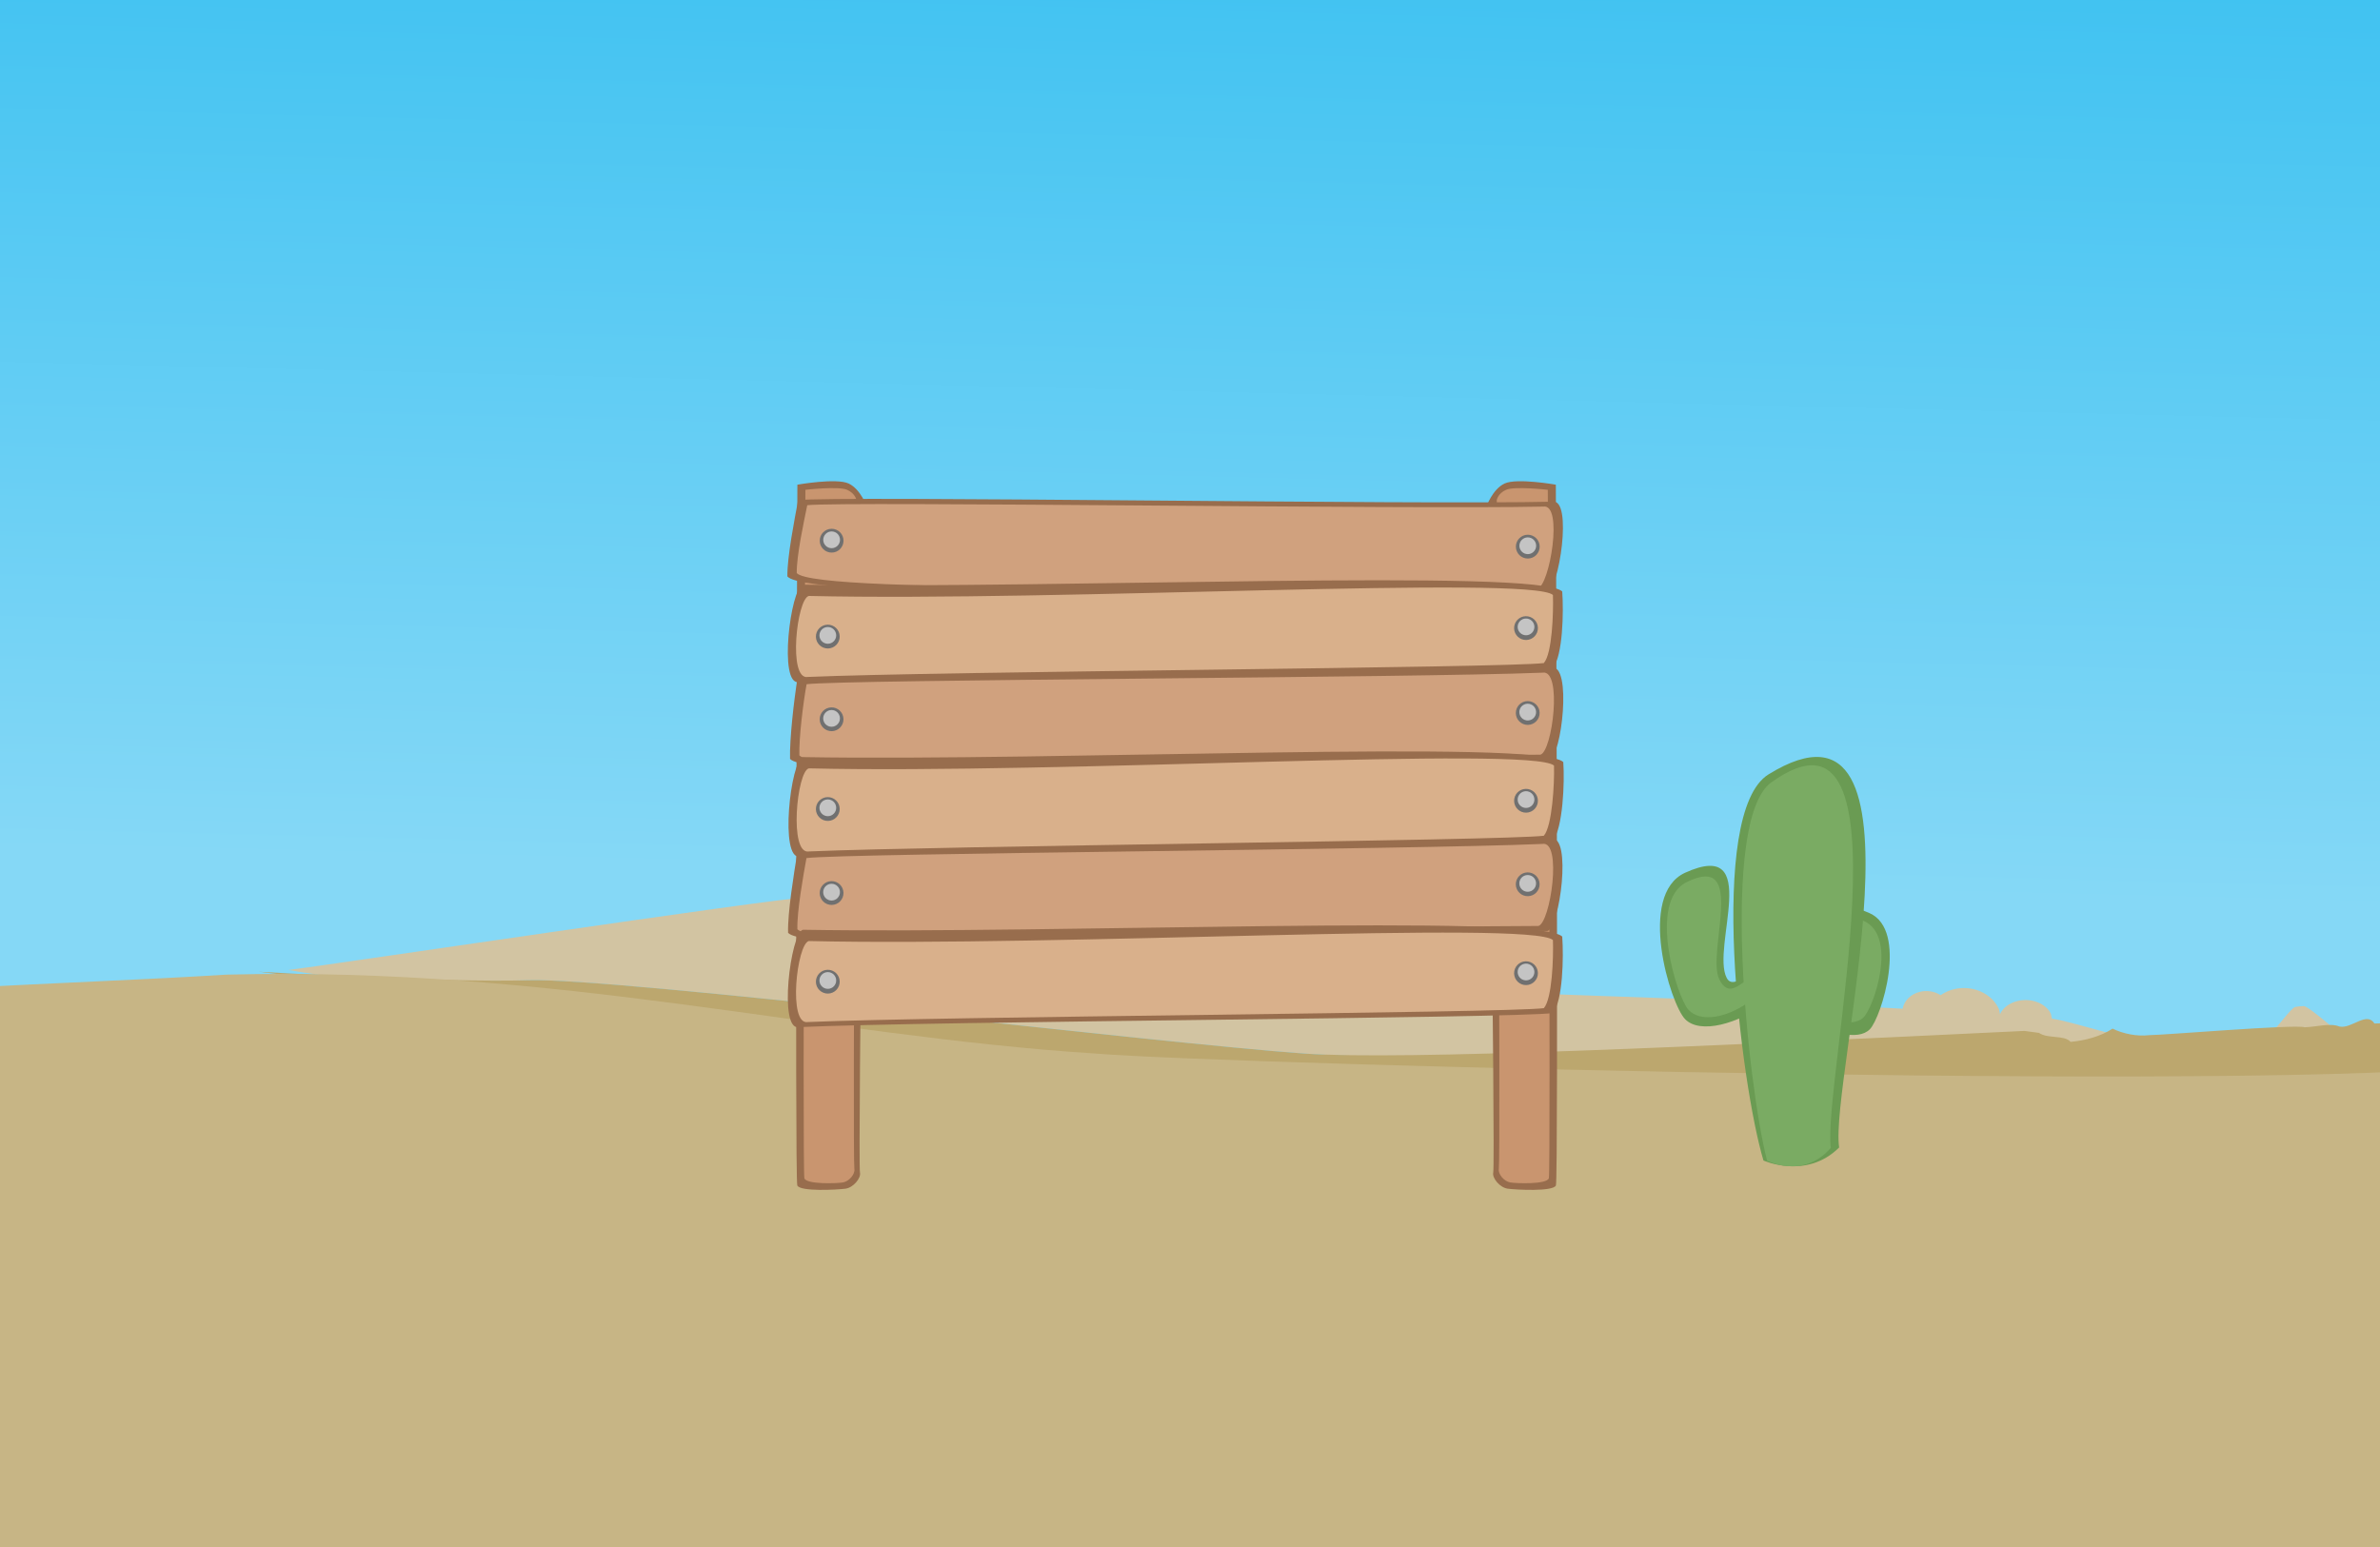 <?xml version="1.0" encoding="UTF-8" standalone="no"?>
<!-- Created with Inkscape (http://www.inkscape.org/) -->

<svg
   xmlns:dc="http://purl.org/dc/elements/1.1/"
   xmlns:cc="http://creativecommons.org/ns#"
   xmlns:rdf="http://www.w3.org/1999/02/22-rdf-syntax-ns#"
   xmlns:svg="http://www.w3.org/2000/svg"
   xmlns="http://www.w3.org/2000/svg"
   xmlns:xlink="http://www.w3.org/1999/xlink"
   xmlns:sodipodi="http://sodipodi.sourceforge.net/DTD/sodipodi-0.dtd"
   xmlns:inkscape="http://www.inkscape.org/namespaces/inkscape"
   id="svg2440"
   sodipodi:version="0.32"
   inkscape:version="0.92.4 (5da689c313, 2019-01-14)"
   width="800"
   height="520"
   version="1.0"
   sodipodi:docname="target_background.svg"
   inkscape:output_extension="org.inkscape.output.svg.inkscape">
  <sodipodi:namedview
     inkscape:window-height="1051"
     inkscape:window-width="1884"
     inkscape:pageshadow="2"
     inkscape:pageopacity="0.0"
     guidetolerance="10.0"
     gridtolerance="10.0"
     objecttolerance="10.0"
     borderopacity="1.0"
     bordercolor="#666666"
     pagecolor="#ffffff"
     id="base"
     showgrid="false"
     showguides="true"
     inkscape:guide-bbox="true"
     inkscape:zoom="1.0098262"
     inkscape:cx="243.05834"
     inkscape:cy="172.06143"
     inkscape:window-x="0"
     inkscape:window-y="0"
     inkscape:current-layer="layer3"
     borderlayer="true"
     inkscape:showpageshadow="false"
     inkscape:window-maximized="1"
     inkscape:snap-global="false" />
  <defs
     id="defs2443">
    <linearGradient
       gradientTransform="translate(0,-532.362)"
       inkscape:collect="always"
       xlink:href="#linearGradient10146"
       id="linearGradient10152"
       x1="550.533"
       y1="503.849"
       x2="542.452"
       y2="831.139"
       gradientUnits="userSpaceOnUse" />
    <linearGradient
       inkscape:collect="always"
       id="linearGradient10146">
      <stop
         style="stop-color:#3cc1f1;stop-opacity:1"
         offset="0"
         id="stop10148" />
      <stop
         style="stop-color:#85d8f6;stop-opacity:1"
         offset="1"
         id="stop10150" />
    </linearGradient>
  </defs>
  <g
     inkscape:groupmode="layer"
     id="layer3"
     inkscape:label="Layer 3"
     style="display:inline">
    <rect
       style="color:#000000;display:inline;overflow:visible;visibility:visible;opacity:1;fill:url(#linearGradient10152);fill-opacity:1;fill-rule:nonzero;stroke:none;stroke-width:0.5;stroke-linecap:round;stroke-linejoin:round;stroke-miterlimit:4;stroke-dasharray:none;stroke-dashoffset:0;stroke-opacity:1;marker:none;enable-background:accumulate"
       id="rect9560"
       width="887.924"
       height="442.447"
       x="-64.65"
       y="-36.594"
       ry="5.975" />
    <path
       style="fill:#d2c4a2;fill-opacity:1;fill-rule:evenodd;stroke:none;stroke-width:1px;stroke-linecap:butt;stroke-linejoin:miter;stroke-opacity:1"
       d="m 269.711,301.807 c -8.081,0 -163.645,23.234 -172.736,24.244 26.52,4.809 53.84,4.091 80.785,3.436 28.758,-0.894 212.03,21.285 260.855,24.66 31.606,2.185 186.962,5.508 293.249,-0.89 -4.992,-0.444 -37.112,-10.433 -42.118,-10.832 l -0.402,-1.709 c -1.668,-3.42 -6.414,-5.286 -10.943,-4.303 -2.857,0.622 -5.144,2.289 -6.127,4.467 l -0.332,-1.596 c -2.316,-5.374 -8.906,-8.307 -15.197,-6.764 -1.613,0.398 -3.119,1.075 -4.432,1.99 -2.002,-1.297 -4.575,-1.713 -6.975,-1.129 -3.032,0.744 -5.295,2.961 -5.797,5.682 -74.611,-4.172 -142.758,-4.788 -172.85,-7.961 -21.94,-2.314 -50.509,-9.092 -58.59,-9.092 -8.081,0 -30.304,9.092 -38.385,4.041 -8.081,-5.051 -25.255,-6.06 -33.336,-7.07 -8.081,-1.01 -58.589,-17.174 -66.67,-17.174 z m 504.609,36.373 c -0.943,0.024 -1.879,0.121 -2.789,0.289 -1.382,0.261 -6.149,7.12 -7.31,7.685 4.03,-0.268 16.413,-0.628 20.25,-0.89 4.222,4.425 -8.261,-7.129 -10.152,-7.084 z"
       id="path9491-4"
       inkscape:connector-curvature="0"
       sodipodi:nodetypes="sccsccccccccccssscsccccc" />
    <path
       style="fill:#bca76e;fill-opacity:1;fill-rule:evenodd;stroke:none;stroke-width:0.995px;stroke-linecap:butt;stroke-linejoin:miter;stroke-opacity:1"
       d="m 86.898,326.625 c 0,0 82.619,10.457 103.445,9.418 20.826,-1.039 136.618,19.901 183.789,23.719 47.171,3.818 430.854,11.74 465.922,0.08 35.068,-11.66 12.529,-15.508 12.529,-15.508 l -11.883,-4.953 c -5.184,0.455 -11.682,0.944 -18.836,1.447 -1.386,0.342 -2.733,0.747 -3.934,1.434 -2.234,1.244 -4.476,2.454 -7.123,1.965 -4.203,-1.49 -8.724,-0.098 -12.684,-0.207 -2.647,-4.157 -7.705,1.913 -11.742,1.035 -3.295,-1.297 -7.56,0.138 -11.75,0.242 -3.042,-1.067 -47.984,2.68 -52.125,2.648 -4.161,0.498 -8.793,-0.436 -12.4,-2.188 -4.011,2.64 -9.255,4.001 -14.107,4.455 -2.158,-2.427 -7.55,-0.939 -10.65,-3.029 -1.623,-0.209 -3.245,-0.424 -4.863,-0.658 -109.142,5.232 -208.769,9.909 -241.871,7.621 C 389.79,350.772 206.518,328.592 177.76,329.486 149.002,330.381 86.898,326.625 86.898,326.625 Z"
       id="path10288"
       inkscape:connector-curvature="0"
       sodipodi:nodetypes="ccsscccccccccccccscc" />
    <path
       style="fill:#c7b585;fill-opacity:1;fill-rule:evenodd;stroke:none;stroke-width:1px;stroke-linecap:butt;stroke-linejoin:miter;stroke-opacity:1"
       d="m -67.68,339.184 -1.01,222.232 903.076,-6.061 c 0,0 9.78,-141.355 6.115,-198.386 -46.917,10.736 -425.678,0.937 -471.971,-2.81 -93.792,-6.01 -180.448,-29.402 -292.526,-26.545 -54.342,3.417 -128.794,4.485 -143.685,11.568 z"
       id="path9491"
       inkscape:connector-curvature="0"
       sodipodi:nodetypes="ccccccc" />
  </g>
  <g
     inkscape:groupmode="layer"
     id="layer2"
     inkscape:label="Layer 2"
     style="display:inline">
    <path
       style="fill:#986d4d;fill-opacity:1;stroke:none;stroke-width:1.143px;stroke-linecap:butt;stroke-linejoin:miter;stroke-opacity:1"
       d="m 291.385,170.361 c 0,0 -2.02,-5.886 -6.114,-7.827 -4.093,-1.94 -17.245,0.386 -17.245,0.386 0,0 -0.917,233.388 -0.025,235.542 0.893,2.154 13.517,1.454 16.195,1.095 2.678,-0.359 5.278,-3.611 4.875,-5.376 -0.787,-3.447 2.161,-221.844 2.314,-223.819 z"
       id="path1371-6-1"
       inkscape:connector-curvature="0"
       sodipodi:nodetypes="czccsscc" />
    <path
       style="fill:#c9956f;fill-opacity:1;stroke:none;stroke-width:1px;stroke-linecap:butt;stroke-linejoin:miter;stroke-opacity:1"
       d="m 287.884,168.136 c 0,0 -0.302,-2.232 -3.151,-3.501 -2.849,-1.269 -14.005,0 -14.005,0 0,0 -1.05,229.324 -0.35,231.425 0.7,2.101 10.854,1.751 12.954,1.4 2.101,-0.35 4.167,-2.83 3.851,-4.551 -0.617,-3.362 0.581,-222.846 0.7,-224.773 z"
       id="path1371-2"
       inkscape:connector-curvature="0"
       sodipodi:nodetypes="czccssc" />
    <path
       style="fill:#986d4d;fill-opacity:1;stroke:none;stroke-width:1.143px;stroke-linecap:butt;stroke-linejoin:miter;stroke-opacity:1"
       d="m 499.611,170.361 c 0,0 2.02,-5.886 6.114,-7.827 4.093,-1.94 17.245,0.386 17.245,0.386 0,0 0.917,233.388 0.025,235.542 -0.893,2.154 -13.517,1.454 -16.195,1.095 -2.678,-0.359 -5.278,-3.611 -4.875,-5.376 0.787,-3.447 -2.161,-221.844 -2.314,-223.819 z"
       id="path1371-6"
       inkscape:connector-curvature="0"
       sodipodi:nodetypes="czccsscc" />
    <path
       style="fill:#c9956f;fill-opacity:1;stroke:none;stroke-width:1px;stroke-linecap:butt;stroke-linejoin:miter;stroke-opacity:1"
       d="m 503.113,168.136 c 0,0 0.302,-2.232 3.151,-3.501 2.849,-1.269 14.005,0 14.005,0 0,0 1.05,229.324 0.35,231.425 -0.7,2.101 -10.854,1.751 -12.954,1.4 -2.101,-0.35 -4.167,-2.83 -3.851,-4.551 0.617,-3.362 -0.581,-222.846 -0.7,-224.773 z"
       id="path1371"
       inkscape:connector-curvature="0"
       sodipodi:nodetypes="czccssc" />
    <path
       style="fill:#986d4d;fill-opacity:1;stroke:none;stroke-width:1.073px;stroke-linecap:butt;stroke-linejoin:miter;stroke-opacity:1"
       d="m 268.28,168.111 c -1.206,6.505 -3.689,18.962 -3.618,25.64 6.94,8.367 167.385,3.882 255.177,5.823 4.169,-0.991 8.952,-32.167 1.986,-30.939 -44.323,1.097 -240.919,-2.046 -253.545,-0.524 z"
       id="path1166-3"
       inkscape:connector-curvature="0"
       sodipodi:nodetypes="ccccc" />
    <path
       style="fill:#d0a17e;fill-opacity:1;stroke:none;stroke-width:1px;stroke-linecap:butt;stroke-linejoin:miter;stroke-opacity:1"
       d="m 271.344,169.815 c -1.177,5.791 -3.6,16.88 -3.531,22.825 6.772,7.448 163.339,3.456 249.009,5.184 4.068,-0.882 8.736,-28.635 1.938,-27.542 -43.251,0.977 -235.095,-1.821 -247.416,-0.466 z"
       id="path1166"
       inkscape:connector-curvature="0"
       sodipodi:nodetypes="ccccc" />
    <circle
       style="opacity:1;vector-effect:none;fill:#707070;fill-opacity:1;stroke:none;stroke-width:1.203;stroke-linecap:round;stroke-linejoin:miter;stroke-miterlimit:4;stroke-dasharray:none;stroke-dashoffset:0;stroke-opacity:1"
       id="path1183-6"
       cx="279.539"
       cy="181.743"
       r="4" />
    <circle
       style="opacity:1;vector-effect:none;fill:#c4c4c4;fill-opacity:1;stroke:none;stroke-width:0.846;stroke-linecap:round;stroke-linejoin:miter;stroke-miterlimit:4;stroke-dasharray:none;stroke-dashoffset:0;stroke-opacity:1"
       id="path1183"
       cx="279.539"
       cy="181.446"
       r="2.815" />
    <circle
       style="opacity:1;vector-effect:none;fill:#707070;fill-opacity:1;stroke:none;stroke-width:1.203;stroke-linecap:round;stroke-linejoin:miter;stroke-miterlimit:4;stroke-dasharray:none;stroke-dashoffset:0;stroke-opacity:1"
       id="path1183-6-7"
       cx="513.539"
       cy="183.743"
       r="4" />
    <circle
       style="opacity:1;vector-effect:none;fill:#c4c4c4;fill-opacity:1;stroke:none;stroke-width:0.846;stroke-linecap:round;stroke-linejoin:miter;stroke-miterlimit:4;stroke-dasharray:none;stroke-dashoffset:0;stroke-opacity:1"
       id="path1183-5"
       cx="513.539"
       cy="183.446"
       r="2.815" />
    <path
       style="fill:#986d4d;fill-opacity:1;stroke:none;stroke-width:1.073px;stroke-linecap:butt;stroke-linejoin:miter;stroke-opacity:1"
       d="m 268.027,228.34 c -1.092,6.525 -2.655,20.074 -2.467,26.75 7.086,8.244 167.428,-0.11 255.24,0.288 4.15,-1.064 7.685,-32.319 0.741,-30.969 -44.296,1.876 -240.918,2.188 -253.515,3.932 z"
       id="path1166-3-7"
       inkscape:connector-curvature="0"
       sodipodi:nodetypes="ccccc" />
    <path
       style="fill:#d0a17e;fill-opacity:1;stroke:none;stroke-width:1px;stroke-linecap:butt;stroke-linejoin:miter;stroke-opacity:1"
       d="m 271.12,229.99 c -1.075,5.811 -2.603,17.991 -2.429,23.934 6.902,7.328 163.375,-0.465 249.061,-0.243 4.052,-0.954 7.531,-28.784 0.753,-27.572 -43.227,1.737 -235.091,2.31 -247.386,3.881 z"
       id="path1166-0"
       inkscape:connector-curvature="0"
       sodipodi:nodetypes="ccccc" />
    <circle
       style="opacity:1;vector-effect:none;fill:#707070;fill-opacity:1;stroke:none;stroke-width:1.203;stroke-linecap:round;stroke-linejoin:miter;stroke-miterlimit:4;stroke-dasharray:none;stroke-dashoffset:0;stroke-opacity:1"
       id="path1183-6-9"
       cx="275.232"
       cy="246.647"
       r="4"
       transform="rotate(-1.007)" />
    <path
       style="fill:#986d4d;fill-opacity:1;stroke:none;stroke-width:1.073px;stroke-linecap:butt;stroke-linejoin:miter;stroke-opacity:1"
       d="m 522.034,224.519 c 3.287,-4.312 3.59,-18.74 3.086,-25.71 -7.972,-7.791 -170.099,-0.827 -255.243,-2.282 -4.147,1.077 -8.283,34.096 -1.344,32.724 44.29,-2.016 240.909,-2.95 253.501,-4.733 z"
       id="path1166-3-5"
       inkscape:connector-curvature="0"
       sodipodi:nodetypes="ccccc" />
    <circle
       style="opacity:1;vector-effect:none;fill:#c4c4c4;fill-opacity:1;stroke:none;stroke-width:0.846;stroke-linecap:round;stroke-linejoin:miter;stroke-miterlimit:4;stroke-dasharray:none;stroke-dashoffset:0;stroke-opacity:1"
       id="path1183-3"
       cx="275.232"
       cy="246.35"
       r="2.815"
       transform="rotate(-1.007)" />
    <path
       style="fill:#d9b08b;fill-opacity:1;stroke:none;stroke-width:1px;stroke-linecap:butt;stroke-linejoin:miter;stroke-opacity:1"
       d="m 518.935,222.879 c 2.81,-3.185 3.26,-16.935 3.057,-22.893 -7.364,-6.648 -165.755,2.276 -250.113,0.331 -4.049,0.966 -7.09,28.46 -0.316,27.226 43.222,-1.874 235.082,-3.054 247.372,-4.664 z"
       id="path1166-6"
       inkscape:connector-curvature="0"
       sodipodi:nodetypes="cccccc" />
    <circle
       style="opacity:1;vector-effect:none;fill:#707070;fill-opacity:1;stroke:none;stroke-width:1.203;stroke-linecap:round;stroke-linejoin:miter;stroke-miterlimit:4;stroke-dasharray:none;stroke-dashoffset:0;stroke-opacity:1"
       id="path1183-6-2"
       cx="-508.458"
       cy="-221.713"
       r="4"
       transform="rotate(178.812)" />
    <circle
       style="opacity:1;vector-effect:none;fill:#c4c4c4;fill-opacity:1;stroke:none;stroke-width:0.846;stroke-linecap:round;stroke-linejoin:miter;stroke-miterlimit:4;stroke-dasharray:none;stroke-dashoffset:0;stroke-opacity:1"
       id="path1183-9"
       cx="-508.472"
       cy="-221.31"
       r="2.815"
       transform="rotate(178.812)" />
    <circle
       style="opacity:1;vector-effect:none;fill:#707070;fill-opacity:1;stroke:none;stroke-width:1.203;stroke-linecap:round;stroke-linejoin:miter;stroke-miterlimit:4;stroke-dasharray:none;stroke-dashoffset:0;stroke-opacity:1"
       id="path1183-6-7-1"
       cx="-273.757"
       cy="-219.699"
       r="4"
       transform="rotate(178.812)" />
    <circle
       style="opacity:1;vector-effect:none;fill:#c4c4c4;fill-opacity:1;stroke:none;stroke-width:0.846;stroke-linecap:round;stroke-linejoin:miter;stroke-miterlimit:4;stroke-dasharray:none;stroke-dashoffset:0;stroke-opacity:1"
       id="path1183-5-2"
       cx="-273.772"
       cy="-219.295"
       r="2.815"
       transform="rotate(178.812)" />
    <circle
       style="opacity:1;vector-effect:none;fill:#707070;fill-opacity:1;stroke:none;stroke-width:1.203;stroke-linecap:round;stroke-linejoin:miter;stroke-miterlimit:4;stroke-dasharray:none;stroke-dashoffset:0;stroke-opacity:1"
       id="path1183-6-7-6"
       cx="509.232"
       cy="248.647"
       r="4"
       transform="rotate(-1.007)" />
    <circle
       style="opacity:1;vector-effect:none;fill:#c4c4c4;fill-opacity:1;stroke:none;stroke-width:0.846;stroke-linecap:round;stroke-linejoin:miter;stroke-miterlimit:4;stroke-dasharray:none;stroke-dashoffset:0;stroke-opacity:1"
       id="path1183-5-0"
       cx="509.232"
       cy="248.35"
       r="2.815"
       transform="rotate(-1.007)" />
    <path
       style="fill:#986d4d;fill-opacity:1;stroke:none;stroke-width:1.073px;stroke-linecap:butt;stroke-linejoin:miter;stroke-opacity:1"
       d="m 522.029,282.563 c 3.289,-4.311 3.946,-19.439 3.445,-26.409 -7.969,-7.794 -170.449,-0.185 -255.593,-1.67 -4.147,1.076 -7.945,34.793 -1.005,33.424 44.291,-2.001 240.56,-3.566 253.153,-5.346 z"
       id="path1166-3-5-6"
       inkscape:connector-curvature="0"
       sodipodi:nodetypes="ccccc" />
    <path
       style="fill:#d9b08b;fill-opacity:1;stroke:none;stroke-width:1px;stroke-linecap:butt;stroke-linejoin:miter;stroke-opacity:1"
       d="m 518.932,280.921 c 2.811,-3.184 3.616,-17.634 3.415,-23.592 -7.362,-6.651 -166.106,2.918 -250.463,0.944 -4.049,0.965 -6.75,29.158 0.025,27.927 43.222,-1.859 234.733,-3.672 247.024,-5.278 z"
       id="path1166-6-2"
       inkscape:connector-curvature="0"
       sodipodi:nodetypes="cccccc" />
    <circle
       style="opacity:1;vector-effect:none;fill:#707070;fill-opacity:1;stroke:none;stroke-width:1.203;stroke-linecap:round;stroke-linejoin:miter;stroke-miterlimit:4;stroke-dasharray:none;stroke-dashoffset:0;stroke-opacity:1"
       id="path1183-6-2-6"
       cx="-507.351"
       cy="-279.566"
       r="4"
       transform="rotate(178.832)" />
    <circle
       style="opacity:1;vector-effect:none;fill:#c4c4c4;fill-opacity:1;stroke:none;stroke-width:0.846;stroke-linecap:round;stroke-linejoin:miter;stroke-miterlimit:4;stroke-dasharray:none;stroke-dashoffset:0;stroke-opacity:1"
       id="path1183-9-1"
       cx="-507.366"
       cy="-279.162"
       r="2.815"
       transform="rotate(178.832)" />
    <circle
       style="opacity:1;vector-effect:none;fill:#707070;fill-opacity:1;stroke:none;stroke-width:1.203;stroke-linecap:round;stroke-linejoin:miter;stroke-miterlimit:4;stroke-dasharray:none;stroke-dashoffset:0;stroke-opacity:1"
       id="path1183-6-7-1-8"
       cx="-272.651"
       cy="-277.552"
       r="4"
       transform="rotate(178.832)" />
    <circle
       style="opacity:1;vector-effect:none;fill:#c4c4c4;fill-opacity:1;stroke:none;stroke-width:0.846;stroke-linecap:round;stroke-linejoin:miter;stroke-miterlimit:4;stroke-dasharray:none;stroke-dashoffset:0;stroke-opacity:1"
       id="path1183-5-2-7"
       cx="-272.666"
       cy="-277.148"
       r="2.815"
       transform="rotate(178.832)" />
    <path
       style="fill:#986d4d;fill-opacity:1;stroke:none;stroke-width:1.073px;stroke-linecap:butt;stroke-linejoin:miter;stroke-opacity:1"
       d="m 267.981,286.79 c -1.069,6.529 -3.288,20.086 -3.076,26.761 7.115,8.219 167.43,-0.703 255.243,-0.616 4.147,-1.079 8.271,-32.349 1.332,-30.974 -44.29,2.033 -240.908,3.041 -253.499,4.829 z"
       id="path1166-3-9"
       inkscape:connector-curvature="0"
       sodipodi:nodetypes="ccccc" />
    <path
       style="fill:#d0a17e;fill-opacity:1;stroke:none;stroke-width:1px;stroke-linecap:butt;stroke-linejoin:miter;stroke-opacity:1"
       d="m 271.08,288.429 c -1.055,5.814 -3.243,18.003 -3.048,23.945 6.928,7.304 163.376,-1.043 249.063,-1.125 4.048,-0.968 8.129,-28.813 1.356,-27.577 -43.221,1.89 -235.081,3.142 -247.37,4.757 z"
       id="path1166-2"
       inkscape:connector-curvature="0"
       sodipodi:nodetypes="cccccc" />
    <circle
       style="opacity:1;vector-effect:none;fill:#707070;fill-opacity:1;stroke:none;stroke-width:1.203;stroke-linecap:round;stroke-linejoin:miter;stroke-miterlimit:4;stroke-dasharray:none;stroke-dashoffset:0;stroke-opacity:1"
       id="path1183-6-0"
       cx="273.125"
       cy="306.015"
       r="4"
       transform="rotate(-1.21)" />
    <circle
       style="opacity:1;vector-effect:none;fill:#c4c4c4;fill-opacity:1;stroke:none;stroke-width:0.846;stroke-linecap:round;stroke-linejoin:miter;stroke-miterlimit:4;stroke-dasharray:none;stroke-dashoffset:0;stroke-opacity:1"
       id="path1183-2"
       cx="273.125"
       cy="305.719"
       r="2.815"
       transform="rotate(-1.21)" />
    <circle
       style="opacity:1;vector-effect:none;fill:#707070;fill-opacity:1;stroke:none;stroke-width:1.203;stroke-linecap:round;stroke-linejoin:miter;stroke-miterlimit:4;stroke-dasharray:none;stroke-dashoffset:0;stroke-opacity:1"
       id="path1183-6-7-3"
       cx="507.125"
       cy="308.015"
       r="4"
       transform="rotate(-1.21)" />
    <circle
       style="opacity:1;vector-effect:none;fill:#c4c4c4;fill-opacity:1;stroke:none;stroke-width:0.846;stroke-linecap:round;stroke-linejoin:miter;stroke-miterlimit:4;stroke-dasharray:none;stroke-dashoffset:0;stroke-opacity:1"
       id="path1183-5-7"
       cx="507.125"
       cy="307.719"
       r="2.815"
       transform="rotate(-1.21)" />
    <path
       style="fill:#986d4d;fill-opacity:1;stroke:none;stroke-width:1.073px;stroke-linecap:butt;stroke-linejoin:miter;stroke-opacity:1"
       d="m 522.034,340.519 c 3.287,-4.312 3.59,-18.74 3.086,-25.71 -7.972,-7.791 -170.099,-0.827 -255.243,-2.282 -4.147,1.077 -8.283,34.096 -1.344,32.724 44.29,-2.016 240.909,-2.95 253.501,-4.733 z"
       id="path1166-3-5-5"
       inkscape:connector-curvature="0"
       sodipodi:nodetypes="ccccc" />
    <path
       style="fill:#d9b08b;fill-opacity:1;stroke:none;stroke-width:1px;stroke-linecap:butt;stroke-linejoin:miter;stroke-opacity:1"
       d="m 518.935,338.878 c 2.81,-3.185 3.26,-16.935 3.057,-22.893 -7.364,-6.648 -165.755,2.276 -250.113,0.331 -4.049,0.966 -7.09,28.46 -0.316,27.226 43.222,-1.874 235.082,-3.054 247.372,-4.664 z"
       id="path1166-6-9"
       inkscape:connector-curvature="0"
       sodipodi:nodetypes="cccccc" />
    <circle
       style="opacity:1;vector-effect:none;fill:#707070;fill-opacity:1;stroke:none;stroke-width:1.203;stroke-linecap:round;stroke-linejoin:miter;stroke-miterlimit:4;stroke-dasharray:none;stroke-dashoffset:0;stroke-opacity:1"
       id="path1183-6-2-2"
       cx="-506.052"
       cy="-337.689"
       r="4"
       transform="rotate(178.812)" />
    <circle
       style="opacity:1;vector-effect:none;fill:#c4c4c4;fill-opacity:1;stroke:none;stroke-width:0.846;stroke-linecap:round;stroke-linejoin:miter;stroke-miterlimit:4;stroke-dasharray:none;stroke-dashoffset:0;stroke-opacity:1"
       id="path1183-9-2"
       cx="-506.067"
       cy="-337.285"
       r="2.815"
       transform="rotate(178.812)" />
    <circle
       style="opacity:1;vector-effect:none;fill:#707070;fill-opacity:1;stroke:none;stroke-width:1.203;stroke-linecap:round;stroke-linejoin:miter;stroke-miterlimit:4;stroke-dasharray:none;stroke-dashoffset:0;stroke-opacity:1"
       id="path1183-6-7-1-89"
       cx="-271.352"
       cy="-335.674"
       r="4"
       transform="rotate(178.812)" />
    <circle
       style="opacity:1;vector-effect:none;fill:#c4c4c4;fill-opacity:1;stroke:none;stroke-width:0.846;stroke-linecap:round;stroke-linejoin:miter;stroke-miterlimit:4;stroke-dasharray:none;stroke-dashoffset:0;stroke-opacity:1"
       id="path1183-5-2-73"
       cx="-271.367"
       cy="-335.27"
       r="2.815"
       transform="rotate(178.812)" />
    <path
       style="fill:#6a9b53;fill-opacity:1;fill-rule:evenodd;stroke:none;stroke-width:1px;stroke-linecap:butt;stroke-linejoin:miter;stroke-opacity:1"
       d="m 606.141,341.193 c 8.486,6.223 18.386,8.769 22.346,4.809 3.96,-3.96 12.918,-33.195 0,-39.035 -20.649,-9.334 -6.841,19.901 -11.032,28.003 -2.5,4.833 -10.553,-7.933 -14.143,-4.526 -2.687,2.55 2.829,10.749 2.829,10.749 z"
       id="path10256-1"
       inkscape:connector-curvature="0"
       sodipodi:nodetypes="cssssc" />
    <path
       style="fill:#7aab63;fill-opacity:1;fill-rule:evenodd;stroke:none;stroke-width:0.874px;stroke-linecap:butt;stroke-linejoin:miter;stroke-opacity:1"
       d="m 605.835,338.09 c 7.758,5.204 16.808,7.332 20.428,4.021 3.62,-3.311 11.81,-27.758 0,-32.641 -18.877,-7.805 -6.254,16.641 -10.085,23.416 -2.285,4.041 -9.647,-6.634 -12.929,-3.784 -2.457,2.133 2.586,8.988 2.586,8.988 z"
       id="path10256-1-1"
       inkscape:connector-curvature="0"
       sodipodi:nodetypes="cssssc" />
    <path
       style="fill:#6a9b53;fill-opacity:1;fill-rule:evenodd;stroke:none;stroke-width:1.101px;stroke-linecap:butt;stroke-linejoin:miter;stroke-opacity:1"
       d="m 592.759,390.085 c -7.631,-25.519 -19.121,-116.931 1.696,-129.785 57.92,-35.764 20.35,102.807 23.742,125.41 -11.023,10.937 -25.437,4.375 -25.437,4.375 z"
       id="path10254-9"
       inkscape:connector-curvature="0"
       sodipodi:nodetypes="cscc" />
    <path
       style="fill:#6a9b53;fill-opacity:1;fill-rule:evenodd;stroke:none;stroke-width:1px;stroke-linecap:butt;stroke-linejoin:miter;stroke-opacity:1"
       d="m 594.679,336.553 c -10.714,7.857 -23.214,11.071 -28.214,6.071 -5,-5 -16.311,-41.912 0,-49.286 26.071,-11.786 8.637,25.127 13.929,35.357 3.156,6.102 13.324,-10.016 17.857,-5.714 3.393,3.22 -3.571,13.571 -3.571,13.571 z"
       id="path10256-3"
       inkscape:connector-curvature="0"
       sodipodi:nodetypes="cssssc" />
    <path
       style="fill:#7aab63;fill-opacity:1;fill-rule:evenodd;stroke:none;stroke-width:0.839px;stroke-linecap:butt;stroke-linejoin:miter;stroke-opacity:1"
       d="m 589.646,335.441 c -8.53,6.94 -18.131,8.378 -22.111,3.962 -3.981,-4.416 -13.685,-36.319 -0.7,-42.831 20.756,-10.41 6.636,23.71 11.089,32.629 4.263,8.54 9.557,-3.595 13.166,0.205 2.701,2.844 -1.443,6.035 -1.443,6.035 z"
       id="path10256"
       inkscape:connector-curvature="0"
       sodipodi:nodetypes="cssssc" />
    <path
       style="fill:#7aab63;fill-opacity:1;fill-rule:evenodd;stroke:none;stroke-width:1px;stroke-linecap:butt;stroke-linejoin:miter;stroke-opacity:1"
       d="m 593.965,390.125 c -6.429,-25 -16.108,-114.55 1.429,-127.143 48.792,-35.036 17.143,100.714 20,122.857 -9.286,10.714 -21.429,4.286 -21.429,4.286 z"
       id="path10254"
       inkscape:connector-curvature="0"
       sodipodi:nodetypes="cscc" />
  </g>
</svg>
